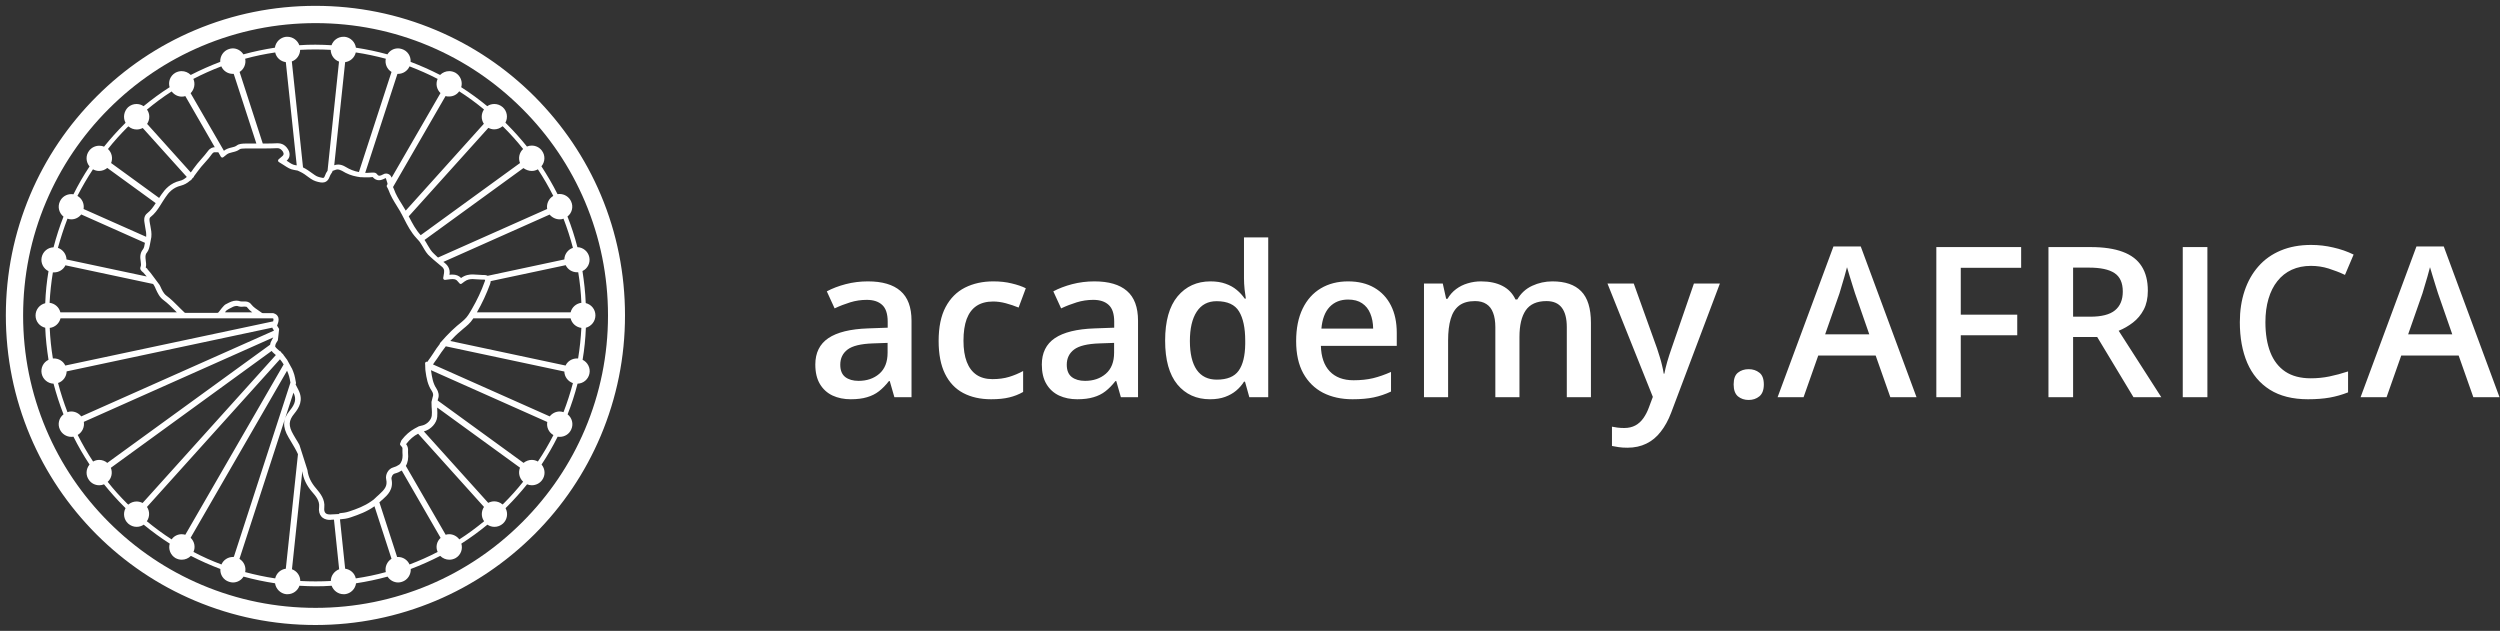 <svg width="214" height="54" viewBox="0 0 214 54" fill="none" xmlns="http://www.w3.org/2000/svg">
<rect x="0" y="0" width="214" height="54" fill="#333333" stroke="none"/>
<path d="M50.968 26.994C50.968 26.481 50.618 26.06 50.139 25.944C50.105 25.022 49.999 24.111 49.859 23.201C50.303 22.991 50.548 22.5 50.443 22.01C50.338 21.52 49.906 21.17 49.427 21.158C49.194 20.259 48.914 19.384 48.575 18.532C48.96 18.24 49.1 17.703 48.89 17.248C48.715 16.851 48.318 16.606 47.91 16.606C47.851 16.606 47.781 16.606 47.723 16.617C47.314 15.8 46.847 15.007 46.345 14.236C46.66 13.863 46.695 13.314 46.392 12.906C46.182 12.614 45.855 12.462 45.516 12.462C45.376 12.462 45.236 12.486 45.108 12.544C44.571 11.879 43.998 11.237 43.38 10.618C43.345 10.583 43.298 10.536 43.263 10.501C43.496 10.069 43.415 9.521 43.041 9.182C42.831 8.996 42.574 8.902 42.317 8.902C42.107 8.902 41.885 8.96 41.71 9.089C40.998 8.505 40.251 7.957 39.48 7.466C39.62 7 39.422 6.486 38.99 6.229C38.815 6.136 38.64 6.089 38.453 6.089C38.161 6.089 37.881 6.206 37.671 6.416C36.853 5.996 36.013 5.622 35.149 5.295C35.184 4.817 34.892 4.35 34.402 4.198C34.285 4.163 34.18 4.14 34.075 4.14C33.701 4.14 33.363 4.327 33.164 4.653C32.277 4.408 31.378 4.222 30.467 4.081C30.397 3.603 30.012 3.206 29.51 3.148C29.475 3.148 29.428 3.148 29.393 3.148C28.938 3.148 28.529 3.44 28.378 3.871C27.922 3.848 27.467 3.825 27 3.825C26.533 3.825 26.078 3.836 25.622 3.871C25.471 3.451 25.062 3.148 24.607 3.148C24.572 3.148 24.525 3.148 24.49 3.148C23.988 3.206 23.602 3.591 23.532 4.081C22.622 4.222 21.723 4.408 20.835 4.653C20.637 4.338 20.287 4.14 19.925 4.14C19.82 4.14 19.703 4.163 19.598 4.198C19.119 4.35 18.827 4.817 18.851 5.295C17.987 5.622 17.146 5.996 16.329 6.416C16.119 6.206 15.839 6.089 15.547 6.089C15.36 6.089 15.185 6.136 15.01 6.229C14.566 6.486 14.379 7 14.519 7.466C13.749 7.957 13.002 8.505 12.29 9.089C12.103 8.96 11.893 8.902 11.682 8.902C11.425 8.902 11.169 8.996 10.959 9.182C10.597 9.544 10.515 10.081 10.748 10.513C10.713 10.548 10.667 10.583 10.632 10.63C10.013 11.248 9.441 11.89 8.904 12.556C8.775 12.497 8.635 12.474 8.495 12.474C8.168 12.474 7.83 12.626 7.62 12.917C7.316 13.326 7.351 13.874 7.666 14.248C7.153 15.018 6.697 15.812 6.289 16.629C6.23 16.617 6.16 16.617 6.102 16.617C5.693 16.617 5.296 16.851 5.121 17.259C4.911 17.715 5.063 18.252 5.436 18.543C5.098 19.395 4.818 20.271 4.584 21.17C4.094 21.181 3.673 21.532 3.568 22.022C3.463 22.512 3.72 23.002 4.152 23.212C4 24.111 3.907 25.022 3.872 25.955C3.393 26.072 3.043 26.492 3.043 27.006C3.043 27.519 3.393 27.94 3.872 28.056C3.907 28.979 4.012 29.889 4.152 30.799C3.708 31.009 3.463 31.5 3.568 31.99C3.673 32.48 4.105 32.83 4.584 32.842C4.818 33.729 5.098 34.605 5.436 35.468C5.051 35.76 4.911 36.297 5.121 36.752C5.296 37.149 5.693 37.394 6.102 37.394C6.16 37.394 6.23 37.394 6.289 37.383C6.697 38.2 7.164 39.005 7.666 39.764C7.351 40.137 7.316 40.686 7.62 41.094C7.83 41.386 8.157 41.538 8.495 41.538C8.635 41.538 8.775 41.514 8.904 41.456C9.441 42.121 10.013 42.763 10.632 43.382C10.667 43.417 10.713 43.464 10.748 43.499C10.515 43.931 10.597 44.479 10.97 44.818C11.18 45.005 11.437 45.098 11.694 45.098C11.904 45.098 12.126 45.039 12.301 44.911C13.013 45.495 13.761 46.043 14.531 46.534C14.391 47.001 14.589 47.514 15.021 47.771C15.197 47.864 15.372 47.911 15.559 47.911C15.85 47.911 16.131 47.794 16.341 47.584C17.158 48.004 17.998 48.378 18.863 48.705C18.827 49.183 19.119 49.65 19.61 49.802C19.726 49.837 19.831 49.86 19.937 49.86C20.31 49.86 20.649 49.673 20.847 49.358C21.735 49.603 22.634 49.79 23.544 49.93C23.614 50.409 23.999 50.806 24.501 50.864C24.537 50.864 24.583 50.864 24.618 50.864C25.073 50.864 25.482 50.572 25.634 50.14C26.089 50.164 26.544 50.187 27.012 50.187C27.479 50.187 27.934 50.175 28.389 50.14C28.541 50.56 28.95 50.864 29.405 50.864C29.44 50.864 29.487 50.864 29.522 50.864C30.024 50.806 30.409 50.42 30.479 49.93C31.39 49.79 32.289 49.603 33.176 49.358C33.374 49.673 33.725 49.86 34.087 49.86C34.192 49.86 34.308 49.837 34.413 49.802C34.892 49.65 35.184 49.183 35.161 48.705C36.025 48.378 36.865 48.004 37.682 47.584C37.893 47.794 38.173 47.911 38.465 47.911C38.651 47.911 38.827 47.864 39.002 47.771C39.445 47.514 39.632 47.001 39.492 46.534C40.263 46.043 41.01 45.495 41.722 44.911C41.909 45.039 42.119 45.098 42.329 45.098C42.586 45.098 42.843 45.005 43.053 44.818C43.426 44.479 43.508 43.931 43.275 43.499C43.31 43.464 43.356 43.417 43.391 43.382C44.01 42.763 44.582 42.121 45.119 41.456C45.248 41.514 45.388 41.538 45.528 41.538C45.855 41.538 46.193 41.386 46.404 41.094C46.707 40.686 46.672 40.137 46.357 39.764C46.87 38.993 47.326 38.2 47.734 37.383C47.793 37.394 47.863 37.394 47.921 37.394C48.33 37.394 48.727 37.161 48.902 36.752C49.112 36.285 48.96 35.76 48.587 35.468C48.925 34.616 49.206 33.741 49.439 32.842C49.929 32.83 50.35 32.48 50.455 31.99C50.56 31.5 50.303 31.009 49.871 30.799C50.023 29.901 50.116 28.99 50.151 28.056C50.618 27.928 50.968 27.508 50.968 26.994ZM47.91 18.777C48.015 18.777 48.131 18.765 48.236 18.718C48.552 19.536 48.82 20.364 49.042 21.216C48.61 21.357 48.318 21.765 48.307 22.209L41.745 23.609C41.663 23.562 41.57 23.539 41.43 23.539H41.383C41.36 23.539 41.337 23.539 41.302 23.539C41.173 23.539 41.045 23.527 40.905 23.516C40.765 23.504 40.613 23.492 40.461 23.492C40.204 23.492 39.831 23.527 39.469 23.796C39.282 23.598 39.037 23.504 38.733 23.504C38.651 23.504 38.57 23.504 38.476 23.527C38.57 22.967 38.278 22.652 37.951 22.419L47.046 18.368C47.267 18.625 47.583 18.777 47.91 18.777ZM45.516 14.633C45.703 14.633 45.878 14.586 46.042 14.493C46.532 15.229 46.964 15.987 47.361 16.769C46.964 17.003 46.766 17.446 46.836 17.89L37.496 22.045C37.472 22.022 37.449 21.998 37.426 21.987C37.332 21.893 37.239 21.812 37.145 21.718C36.923 21.52 36.772 21.263 36.608 20.983C36.527 20.831 36.433 20.68 36.34 20.539L44.804 14.388C45.014 14.54 45.271 14.633 45.516 14.633ZM41.804 10.945C41.967 11.027 42.13 11.073 42.306 11.073C42.562 11.073 42.808 10.98 43.018 10.805C43.041 10.828 43.076 10.863 43.111 10.886C43.707 11.482 44.267 12.1 44.781 12.754C44.442 13.057 44.349 13.548 44.512 13.956L36.013 20.131C35.593 19.676 35.312 19.139 35.02 18.578C35.009 18.555 34.997 18.532 34.986 18.52L41.804 10.945ZM38.441 8.26C38.78 8.26 39.107 8.108 39.305 7.817C40.041 8.284 40.753 8.809 41.43 9.369C41.173 9.743 41.173 10.233 41.418 10.595L34.729 18.03C34.729 18.018 34.717 18.006 34.717 18.006C34.612 17.82 34.495 17.633 34.378 17.446C34.122 17.038 33.876 16.641 33.725 16.197C33.701 16.127 33.666 16.069 33.643 16.011L38.138 8.225C38.243 8.248 38.348 8.272 38.441 8.26ZM34.075 6.323C34.495 6.323 34.88 6.077 35.056 5.681C35.873 5.996 36.678 6.346 37.461 6.754C37.274 7.175 37.379 7.653 37.706 7.968L33.526 15.205C33.503 15.147 33.479 15.1 33.444 15.053C33.351 14.925 33.199 14.855 33.047 14.855C32.966 14.855 32.872 14.878 32.802 14.925C32.662 15.007 32.545 15.042 32.475 15.042C32.44 15.042 32.37 15.042 32.265 14.902C32.195 14.808 32.09 14.773 31.962 14.773C31.927 14.773 31.892 14.773 31.868 14.773H31.857C31.705 14.785 31.565 14.797 31.436 14.797C31.378 14.797 31.32 14.797 31.261 14.797L34.017 6.334C34.017 6.323 34.051 6.323 34.075 6.323ZM29.545 5.319C29.989 5.26 30.351 4.934 30.456 4.49C31.331 4.618 32.184 4.805 33.024 5.027C32.931 5.47 33.129 5.926 33.514 6.159L30.724 14.727C30.316 14.657 29.942 14.505 29.58 14.283C29.37 14.155 29.16 14.085 28.95 14.085C28.833 14.085 28.716 14.108 28.611 14.143L29.545 5.319ZM25.692 4.268C26.124 4.245 26.568 4.233 27 4.233C27.444 4.233 27.875 4.245 28.308 4.268C28.319 4.723 28.599 5.12 29.02 5.272L28.039 14.61C27.945 14.738 27.864 14.89 27.805 15.065C27.747 15.229 27.689 15.229 27.642 15.229C27.619 15.229 27.595 15.229 27.572 15.217C27.315 15.17 27.117 15.112 26.942 14.983C26.871 14.937 26.813 14.89 26.743 14.843C26.486 14.657 26.229 14.47 25.938 14.33L24.98 5.26C25.4 5.109 25.681 4.712 25.692 4.268ZM20.987 5.027C21.828 4.793 22.692 4.618 23.556 4.49C23.649 4.934 24.023 5.26 24.466 5.319L25.4 14.155C25.354 14.143 25.295 14.131 25.249 14.131C25.073 14.108 24.863 13.98 24.665 13.839C24.618 13.816 24.572 13.781 24.537 13.758C24.677 13.629 24.747 13.501 24.77 13.396C24.817 13.209 24.782 12.987 24.665 12.801C24.583 12.672 24.338 12.264 23.789 12.264C23.766 12.264 23.743 12.264 23.719 12.264C23.451 12.275 23.147 12.287 22.785 12.287C22.692 12.287 22.587 12.287 22.493 12.287L20.509 6.159C20.882 5.926 21.081 5.47 20.987 5.027ZM16.551 6.754C17.333 6.346 18.127 5.996 18.944 5.681C19.119 6.077 19.505 6.323 19.925 6.323C19.948 6.323 19.983 6.323 20.007 6.323L21.945 12.287C21.793 12.287 21.629 12.287 21.478 12.287C21.419 12.287 21.361 12.287 21.302 12.287C21.233 12.287 21.162 12.287 21.092 12.287C20.73 12.287 20.45 12.31 20.275 12.45C20.147 12.544 19.995 12.591 19.82 12.626C19.61 12.672 19.376 12.742 19.166 12.906L16.317 7.98C16.633 7.653 16.738 7.175 16.551 6.754ZM14.694 7.828C14.905 8.108 15.232 8.272 15.559 8.272C15.664 8.272 15.757 8.26 15.862 8.225L18.384 12.602C18.22 12.602 17.998 12.661 17.8 12.929C17.625 13.162 17.438 13.384 17.24 13.606C17.006 13.874 16.761 14.155 16.551 14.458C16.481 14.563 16.411 14.668 16.329 14.762L12.593 10.606C12.838 10.233 12.85 9.743 12.581 9.381C13.258 8.82 13.959 8.295 14.694 7.828ZM10.9 10.898C10.924 10.875 10.959 10.84 10.994 10.816C11.192 10.992 11.449 11.085 11.706 11.085C11.881 11.085 12.056 11.038 12.219 10.957L15.99 15.147C15.815 15.299 15.629 15.427 15.407 15.474C14.566 15.672 14.111 16.221 13.807 16.664C13.749 16.758 13.679 16.851 13.62 16.944L9.511 13.956C9.674 13.548 9.581 13.069 9.242 12.754C9.744 12.112 10.305 11.493 10.9 10.898ZM7.958 14.493C8.122 14.586 8.308 14.633 8.483 14.633C8.74 14.633 8.985 14.54 9.184 14.376L13.329 17.388C13.118 17.715 12.908 18.018 12.605 18.252C12.29 18.497 12.336 18.87 12.36 19.01C12.383 19.162 12.406 19.314 12.43 19.454C12.488 19.746 12.535 20.003 12.511 20.271L7.153 17.89C7.234 17.446 7.024 16.991 6.627 16.769C7.036 15.976 7.479 15.217 7.958 14.493ZM5.775 18.718C5.88 18.753 5.997 18.777 6.102 18.777C6.429 18.777 6.744 18.625 6.954 18.357L12.406 20.785C12.406 20.808 12.395 20.831 12.395 20.843C12.36 21.041 12.336 21.216 12.243 21.333C11.951 21.695 11.998 22.069 12.044 22.372C12.068 22.559 12.091 22.71 12.033 22.839C11.939 23.061 12.126 23.212 12.208 23.282C12.231 23.306 12.266 23.329 12.278 23.341C12.371 23.446 12.465 23.562 12.558 23.668L5.693 22.209C5.681 21.765 5.39 21.368 4.958 21.216C5.191 20.376 5.46 19.536 5.775 18.718ZM4.526 23.317C4.561 23.317 4.596 23.317 4.631 23.317C5.039 23.317 5.425 23.084 5.6 22.71L13.107 24.309C13.177 24.403 13.235 24.508 13.282 24.613C13.293 24.648 13.317 24.683 13.329 24.73C13.492 25.08 13.655 25.442 13.994 25.687C14.356 25.955 14.671 26.27 15.01 26.609C15.045 26.656 15.091 26.691 15.127 26.726L15.138 26.737H5.168C5.063 26.305 4.701 25.979 4.245 25.92C4.292 25.045 4.386 24.169 4.526 23.317ZM4.526 30.683C4.386 29.819 4.292 28.955 4.257 28.068C4.701 28.021 5.074 27.683 5.179 27.251H23.346C23.392 27.263 23.404 27.286 23.404 27.286C23.404 27.286 23.427 27.333 23.392 27.473C23.392 27.484 23.381 27.496 23.381 27.508L5.588 31.29C5.413 30.916 5.028 30.683 4.619 30.683C4.596 30.683 4.561 30.683 4.526 30.683ZM19.271 26.737C19.271 26.737 19.294 26.597 19.551 26.469C19.598 26.446 19.633 26.422 19.68 26.399C19.866 26.294 20.065 26.189 20.252 26.189C20.31 26.189 20.369 26.201 20.427 26.224L20.45 26.235H20.474C20.532 26.247 20.602 26.259 20.684 26.259C20.742 26.259 20.789 26.259 20.847 26.247C20.894 26.247 20.941 26.247 20.976 26.247C21.104 26.247 21.127 26.27 21.151 26.305C21.291 26.481 21.431 26.621 21.594 26.737H19.271ZM6.102 35.223C5.997 35.223 5.88 35.235 5.775 35.282C5.46 34.464 5.191 33.636 4.969 32.784C5.401 32.644 5.693 32.235 5.705 31.791L23.311 28.045C23.322 28.091 23.346 28.138 23.381 28.185C23.404 28.22 23.439 28.255 23.451 28.302L6.954 35.643C6.744 35.375 6.429 35.223 6.102 35.223ZM8.495 39.367C8.32 39.367 8.133 39.413 7.97 39.507C7.479 38.772 7.047 38.013 6.651 37.231C7.047 36.997 7.246 36.554 7.176 36.11L23.392 28.885C23.357 28.943 23.322 29.002 23.287 29.072C23.194 29.224 23.136 29.375 23.124 29.504L9.184 39.624C8.997 39.46 8.74 39.367 8.495 39.367ZM12.208 43.055C12.044 42.974 11.869 42.927 11.694 42.927C11.437 42.927 11.18 43.02 10.982 43.195C10.959 43.172 10.924 43.137 10.889 43.114C10.293 42.518 9.733 41.9 9.219 41.246C9.558 40.943 9.651 40.452 9.488 40.044L23.252 30.041C23.311 30.122 23.381 30.192 23.451 30.251C23.509 30.297 23.556 30.344 23.614 30.391L12.208 43.055ZM15.559 45.728C15.22 45.728 14.893 45.88 14.694 46.172C13.959 45.705 13.258 45.18 12.57 44.619C12.826 44.246 12.826 43.756 12.581 43.394L23.964 30.753C24.081 30.893 24.186 31.033 24.28 31.196L15.862 45.775C15.769 45.752 15.664 45.728 15.559 45.728ZM19.937 47.677C19.516 47.677 19.131 47.923 18.956 48.319C18.139 48.016 17.333 47.654 16.562 47.246C16.749 46.825 16.644 46.347 16.317 46.032L24.572 31.733C24.642 31.885 24.7 32.048 24.747 32.212C24.793 32.363 24.817 32.527 24.852 32.69C24.852 32.714 24.863 32.725 24.863 32.749L20.018 47.666C19.983 47.677 19.96 47.677 19.937 47.677ZM24.466 48.681C24.023 48.74 23.661 49.066 23.556 49.51C22.68 49.382 21.828 49.195 20.987 48.973C21.081 48.529 20.882 48.074 20.497 47.841L25.12 33.612C25.377 34.126 25.295 34.546 24.817 35.13C24.198 35.877 24.163 36.53 24.7 37.441C24.77 37.569 24.84 37.686 24.922 37.814C25.132 38.164 25.342 38.515 25.506 38.877L24.466 48.681ZM28.319 49.732C27.887 49.755 27.444 49.767 27.012 49.767C26.568 49.767 26.136 49.755 25.704 49.732C25.704 49.277 25.412 48.88 24.992 48.728L25.879 40.336C25.961 40.966 26.229 41.538 26.708 42.098L26.72 42.11C27.047 42.483 27.373 42.88 27.315 43.394C27.268 43.744 27.338 44.024 27.514 44.222C27.63 44.351 27.852 44.503 28.237 44.503C28.284 44.503 28.331 44.503 28.366 44.491C28.436 44.491 28.518 44.479 28.588 44.479L29.031 48.728C28.611 48.891 28.319 49.288 28.319 49.732ZM28.996 44.001L28.553 44.024C28.471 44.024 28.401 44.036 28.319 44.036C28.284 44.036 28.249 44.036 28.226 44.036C28.051 44.036 27.922 43.989 27.852 43.907C27.77 43.814 27.735 43.662 27.759 43.452C27.84 42.74 27.409 42.227 27.058 41.806L27.047 41.795C26.626 41.304 26.393 40.814 26.323 40.277C26.323 40.266 26.323 40.266 26.323 40.254L25.634 38.094C25.634 38.083 25.622 38.071 25.622 38.071C25.529 37.896 25.424 37.721 25.319 37.558C25.249 37.441 25.179 37.312 25.108 37.196C24.677 36.449 24.7 36.005 25.19 35.41C25.611 34.896 25.984 34.254 25.552 33.391L25.307 32.912V32.9L25.342 32.795L25.319 32.679V32.655L25.307 32.62C25.272 32.445 25.249 32.258 25.19 32.072C25.132 31.896 25.073 31.721 24.992 31.546C24.992 31.546 24.992 31.535 24.98 31.535L24.572 30.788C24.572 30.788 24.572 30.776 24.56 30.776C24.478 30.659 24.396 30.554 24.315 30.449L24.245 30.356L24.256 30.344L24.14 30.239L24.128 30.227L23.976 30.041L23.953 30.064L23.918 30.029C23.859 29.971 23.801 29.924 23.743 29.877C23.696 29.842 23.661 29.796 23.626 29.761L23.556 29.667L23.567 29.562C23.579 29.492 23.602 29.41 23.661 29.329C23.707 29.259 23.743 29.2 23.778 29.142C23.789 29.13 23.789 29.107 23.789 29.095L23.894 28.161L23.859 28.103C23.824 28.033 23.789 27.975 23.743 27.916L23.731 27.905L23.719 27.881L23.789 27.671C23.801 27.648 23.801 27.625 23.813 27.601C23.836 27.508 23.906 27.251 23.754 27.041C23.696 26.948 23.591 26.877 23.462 26.831L23.392 26.807H22.505C22.482 26.807 22.447 26.796 22.423 26.784L21.84 26.375C21.711 26.282 21.606 26.177 21.501 26.049C21.337 25.827 21.104 25.804 20.952 25.804C20.906 25.804 20.847 25.804 20.8 25.804C20.754 25.804 20.707 25.804 20.672 25.804C20.637 25.804 20.602 25.804 20.567 25.792C20.462 25.757 20.345 25.734 20.228 25.734C19.925 25.734 19.656 25.874 19.434 25.99C19.399 26.014 19.353 26.037 19.318 26.049C19.143 26.142 18.827 26.574 18.711 26.726C18.687 26.761 18.641 26.784 18.594 26.784H15.885C15.85 26.784 15.815 26.772 15.792 26.749L15.43 26.399L15.418 26.387L15.302 26.27C14.951 25.92 14.636 25.593 14.239 25.302C14.006 25.127 13.866 24.835 13.726 24.52C13.702 24.485 13.691 24.438 13.667 24.403C13.655 24.391 13.655 24.38 13.644 24.368L12.885 23.352C12.885 23.352 12.885 23.352 12.873 23.341C12.791 23.247 12.698 23.142 12.616 23.037V23.026V23.014C12.581 22.979 12.535 22.944 12.476 22.897C12.535 22.687 12.5 22.477 12.476 22.29C12.441 21.998 12.418 21.8 12.581 21.613C12.745 21.403 12.791 21.146 12.838 20.913L12.955 20.294C12.99 19.956 12.932 19.641 12.873 19.337C12.85 19.197 12.815 19.069 12.803 18.929C12.78 18.742 12.803 18.648 12.873 18.59C13.235 18.31 13.492 17.948 13.702 17.61L13.936 17.236L13.982 17.166C14.029 17.084 14.099 16.991 14.158 16.898C14.426 16.489 14.8 16.057 15.477 15.894C15.757 15.824 16.026 15.684 16.271 15.462L16.306 15.427L16.329 15.45L16.457 15.287C16.457 15.275 16.469 15.275 16.469 15.264L16.609 15.135L16.586 15.112L16.668 15.007C16.738 14.913 16.808 14.808 16.901 14.692C17.099 14.412 17.333 14.143 17.567 13.886C17.777 13.653 17.975 13.431 18.15 13.174C18.255 13.034 18.337 13.034 18.36 13.034H18.687L18.722 13.092L18.909 13.419C18.956 13.489 19.049 13.513 19.119 13.454L19.411 13.221C19.54 13.116 19.715 13.081 19.89 13.034C20.1 12.987 20.322 12.929 20.52 12.777C20.579 12.731 20.765 12.707 21.057 12.707C21.127 12.707 21.197 12.707 21.267 12.707C21.326 12.707 21.384 12.707 21.443 12.707C21.594 12.707 21.758 12.707 21.91 12.707H22.12H22.33H22.563H22.75C23.124 12.707 23.427 12.696 23.707 12.684H23.743C23.988 12.684 24.116 12.836 24.221 12.987C24.268 13.069 24.291 13.162 24.268 13.221C24.256 13.268 24.233 13.303 24.186 13.349L23.848 13.641C23.778 13.699 23.789 13.816 23.859 13.863L24.233 14.096C24.28 14.12 24.315 14.155 24.361 14.178C24.595 14.33 24.863 14.505 25.144 14.54C25.179 14.54 25.214 14.552 25.26 14.563L25.459 14.598C25.471 14.598 25.482 14.598 25.494 14.61L25.692 14.703C25.949 14.82 26.183 14.995 26.416 15.17C26.486 15.217 26.544 15.264 26.615 15.31C26.871 15.485 27.152 15.567 27.432 15.614C27.49 15.625 27.549 15.625 27.595 15.625C27.794 15.625 28.062 15.544 28.202 15.159C28.249 15.03 28.308 14.913 28.378 14.82L28.448 14.715L28.459 14.633L28.716 14.54C28.774 14.517 28.833 14.505 28.891 14.505C29.008 14.505 29.136 14.552 29.276 14.622C29.685 14.878 30.105 15.042 30.572 15.123L30.864 15.17C30.864 15.17 30.876 15.17 30.888 15.17H31.004L31.191 15.182C31.25 15.182 31.32 15.182 31.39 15.182C31.541 15.182 31.693 15.182 31.857 15.159H31.868C31.88 15.159 31.892 15.159 31.903 15.159C32.067 15.345 32.242 15.427 32.44 15.427C32.604 15.427 32.767 15.369 32.989 15.252C33.001 15.252 33.001 15.252 33.012 15.252C33.024 15.252 33.036 15.252 33.036 15.264C33.036 15.264 33.036 15.264 33.036 15.275L33.164 15.684C33.176 15.719 33.176 15.765 33.153 15.8L33.117 15.859C33.094 15.894 33.094 15.952 33.117 15.987L33.199 16.139C33.223 16.174 33.234 16.221 33.258 16.267C33.433 16.758 33.69 17.178 33.958 17.61C34.063 17.785 34.18 17.971 34.285 18.147V18.158L34.297 18.182L34.402 18.368L34.553 18.66L34.577 18.695L34.589 18.73C34.892 19.326 35.184 19.886 35.651 20.388L35.861 20.621L35.873 20.633L35.943 20.726C36.036 20.855 36.118 21.006 36.2 21.135C36.375 21.438 36.55 21.753 36.842 21.987C36.923 22.057 36.994 22.127 37.075 22.197L37.087 22.209L37.682 22.71C37.974 22.921 38.056 23.084 38.009 23.364L37.939 23.796C37.928 23.889 38.009 23.971 38.103 23.959L38.546 23.901C38.616 23.889 38.686 23.889 38.745 23.889C38.978 23.889 39.083 23.971 39.142 24.041L39.34 24.263C39.387 24.321 39.469 24.321 39.527 24.274L39.761 24.099C40.006 23.913 40.263 23.889 40.461 23.889C40.59 23.889 40.73 23.901 40.87 23.913C41.01 23.924 41.161 23.936 41.302 23.936C41.337 23.936 41.372 23.936 41.395 23.936H41.418C41.477 23.936 41.512 23.948 41.512 23.948H41.523V23.983C41.523 24.018 41.512 24.064 41.488 24.111C41.208 24.905 40.835 25.687 40.403 26.434L40.239 26.714L40.099 26.936L40.087 26.959L40.076 26.971C39.901 27.251 39.62 27.484 39.317 27.73C39.247 27.788 39.188 27.835 39.118 27.893C38.791 28.173 38.476 28.477 38.184 28.792L37.636 29.399L37.671 29.41C37.449 29.691 37.239 29.994 37.052 30.297C36.994 30.391 36.923 30.496 36.853 30.589C36.772 30.694 36.713 30.788 36.655 30.869L36.585 30.974C36.562 30.963 36.55 30.963 36.527 30.963C36.445 30.963 36.386 31.033 36.386 31.114L36.398 31.278V31.36L36.41 31.651C36.41 31.686 36.41 31.721 36.422 31.756C36.503 32.363 36.608 32.947 36.959 33.461C37.064 33.612 37.099 33.787 37.064 33.904C37.052 33.928 37.052 33.951 37.04 33.974L36.935 34.406V34.418L36.947 34.85C36.947 34.896 36.947 34.955 36.959 35.001C36.97 35.2 36.982 35.386 36.959 35.573C36.923 35.935 36.573 36.309 36.176 36.414H36.165L35.885 36.484L35.849 36.495L35.499 36.682C35.091 36.904 34.717 37.231 34.402 37.639C34.367 37.686 34.332 37.733 34.32 37.791L34.25 37.966C34.238 38.013 34.238 38.071 34.273 38.106L34.402 38.258C34.46 38.328 34.46 38.386 34.449 38.526C34.449 38.585 34.449 38.655 34.449 38.725C34.483 39.087 34.449 39.367 34.332 39.565L34.262 39.682C34.25 39.694 34.238 39.717 34.227 39.729L34.11 39.81C33.993 39.892 33.841 39.962 33.666 40.009C33.223 40.126 32.966 40.651 33.059 41.036C33.188 41.62 32.907 41.911 32.44 42.343C32.359 42.413 32.289 42.472 32.218 42.542C32.207 42.553 32.207 42.553 32.195 42.565L32.172 42.588L31.997 42.752L31.985 42.763L31.787 42.904C31.203 43.324 30.526 43.569 29.895 43.779C29.592 43.884 29.311 43.907 29.078 43.931L28.996 44.001ZM33.024 48.973C32.184 49.206 31.32 49.382 30.456 49.51C30.362 49.066 29.989 48.74 29.545 48.681L29.101 44.456C29.393 44.433 29.708 44.398 30.035 44.281C30.724 44.047 31.425 43.791 32.055 43.335L33.514 47.829C33.129 48.074 32.931 48.529 33.024 48.973ZM37.461 47.246C36.678 47.654 35.885 48.004 35.056 48.319C34.88 47.923 34.495 47.677 34.075 47.677C34.051 47.677 34.017 47.677 33.993 47.677L32.475 42.997C32.499 42.974 32.51 42.962 32.534 42.95C32.592 42.892 32.662 42.822 32.744 42.763C33.176 42.378 33.701 41.9 33.514 41.013C33.479 40.849 33.608 40.581 33.795 40.534C34.028 40.476 34.227 40.382 34.39 40.277L37.717 46.043C37.379 46.347 37.274 46.825 37.461 47.246ZM39.317 46.172C39.107 45.892 38.78 45.728 38.453 45.728C38.348 45.728 38.255 45.74 38.149 45.775L34.74 39.88C34.915 39.589 34.974 39.215 34.927 38.748C34.927 38.713 34.927 38.666 34.927 38.62C34.939 38.468 34.939 38.235 34.764 38.025C34.764 38.013 34.775 38.001 34.787 37.989C35.079 37.604 35.417 37.312 35.791 37.126L41.43 43.394C41.185 43.756 41.173 44.258 41.442 44.619C40.753 45.18 40.052 45.705 39.317 46.172ZM43.111 43.102C43.088 43.125 43.053 43.16 43.018 43.184C42.819 43.008 42.562 42.915 42.306 42.915C42.13 42.915 41.955 42.962 41.792 43.044L36.281 36.927C36.281 36.927 36.281 36.927 36.293 36.927C36.889 36.764 37.379 36.227 37.426 35.678C37.449 35.457 37.437 35.246 37.426 35.036C37.426 34.99 37.426 34.931 37.426 34.885L44.512 40.032C44.349 40.441 44.442 40.919 44.781 41.234C44.267 41.888 43.707 42.507 43.111 43.102ZM46.042 39.507C45.878 39.413 45.691 39.367 45.516 39.367C45.271 39.367 45.014 39.46 44.816 39.624L37.461 34.278C37.472 34.219 37.484 34.173 37.507 34.114C37.601 33.858 37.542 33.531 37.355 33.251C37.064 32.819 36.982 32.317 36.9 31.745C36.9 31.721 36.9 31.698 36.889 31.686L46.847 36.122C46.766 36.565 46.976 37.021 47.373 37.242C46.976 38.025 46.532 38.783 46.042 39.507ZM48.236 35.282C48.131 35.246 48.015 35.223 47.91 35.223C47.583 35.223 47.267 35.375 47.057 35.643L37.064 31.196C37.11 31.126 37.157 31.056 37.215 30.974C37.285 30.881 37.355 30.788 37.426 30.683C37.659 30.321 37.904 29.971 38.161 29.644L48.307 31.803C48.318 32.247 48.61 32.644 49.042 32.795C48.82 33.624 48.552 34.464 48.236 35.282ZM49.486 30.683C49.451 30.683 49.416 30.683 49.381 30.683C48.972 30.683 48.587 30.916 48.412 31.29L38.546 29.189C38.827 28.885 39.118 28.593 39.445 28.325C39.504 28.266 39.574 28.22 39.632 28.161C39.947 27.905 40.263 27.648 40.484 27.298C40.496 27.286 40.508 27.274 40.508 27.251H48.844C48.949 27.683 49.311 28.01 49.766 28.068C49.719 28.955 49.626 29.819 49.486 30.683ZM48.844 26.737H40.823C41.267 25.967 41.64 25.162 41.944 24.333C41.979 24.239 42.002 24.146 42.002 24.064L48.423 22.699C48.598 23.072 48.984 23.306 49.392 23.306C49.427 23.306 49.462 23.306 49.497 23.306C49.638 24.169 49.731 25.033 49.766 25.92C49.311 25.979 48.949 26.305 48.844 26.737Z" fill="white"/>
<path d="M50.969 16.874C49.661 13.781 47.781 11.003 45.4 8.61C43.006 6.218 40.228 4.35 37.134 3.043C33.923 1.689 30.514 1 27 1C23.486 1 20.088 1.689 16.878 3.043C13.784 4.35 11.005 6.229 8.624 8.61C6.23 11.003 4.351 13.781 3.043 16.874C1.689 20.084 1 23.492 1 26.994C1 30.496 1.689 33.916 3.043 37.126C4.351 40.219 6.23 42.997 8.612 45.39C11.005 47.782 13.784 49.65 16.878 50.957C20.088 52.311 23.486 53 27 53C30.514 53 33.911 52.311 37.122 50.957C40.216 49.65 42.995 47.771 45.388 45.39C47.781 42.997 49.649 40.219 50.957 37.126C52.311 33.916 53 30.519 53 27.006C53 23.492 52.323 20.084 50.969 16.874ZM50.537 36.939C49.252 39.974 47.408 42.705 45.061 45.051C42.714 47.397 39.983 49.242 36.947 50.526C33.795 51.856 30.456 52.533 27.012 52.533C23.568 52.533 20.217 51.856 17.076 50.526C14.041 49.242 11.309 47.397 8.962 45.051C6.616 42.705 4.771 39.974 3.487 36.939C2.156 33.787 1.479 30.449 1.479 27.006C1.479 23.562 2.156 20.213 3.487 17.073C4.771 14.038 6.616 11.307 8.962 8.96C11.309 6.614 14.041 4.77 17.076 3.486C20.229 2.156 23.568 1.479 27.012 1.479C30.456 1.479 33.806 2.156 36.947 3.486C39.983 4.77 42.714 6.614 45.061 8.96C47.408 11.307 49.252 14.038 50.537 17.073C51.867 20.224 52.545 23.562 52.545 27.006C52.545 30.449 51.867 33.787 50.537 36.939Z" fill="white" stroke="white" stroke-miterlimit="10"/>
<path d="M74.291 24.086C75.522 24.086 76.45 24.358 77.077 24.903C77.71 25.448 78.026 26.298 78.026 27.452V34H76.559L76.163 32.62H76.093C75.817 32.972 75.533 33.262 75.24 33.49C74.947 33.719 74.607 33.889 74.221 34C73.84 34.117 73.374 34.176 72.823 34.176C72.243 34.176 71.725 34.07 71.268 33.859C70.811 33.643 70.45 33.315 70.186 32.875C69.923 32.435 69.791 31.879 69.791 31.205C69.791 30.203 70.163 29.45 70.907 28.946C71.657 28.442 72.788 28.164 74.3 28.111L75.987 28.05V27.54C75.987 26.866 75.829 26.386 75.513 26.099C75.202 25.811 74.763 25.668 74.194 25.668C73.708 25.668 73.236 25.738 72.779 25.879C72.322 26.02 71.877 26.192 71.443 26.398L70.775 24.939C71.25 24.686 71.789 24.481 72.393 24.323C73.002 24.165 73.635 24.086 74.291 24.086ZM75.978 29.351L74.722 29.395C73.69 29.43 72.967 29.605 72.551 29.922C72.135 30.238 71.927 30.672 71.927 31.223C71.927 31.703 72.07 32.055 72.357 32.277C72.644 32.494 73.022 32.602 73.491 32.602C74.206 32.602 74.798 32.4 75.267 31.996C75.741 31.586 75.978 30.985 75.978 30.194V29.351ZM84.838 34.176C83.918 34.176 83.121 33.997 82.447 33.64C81.773 33.282 81.255 32.734 80.892 31.996C80.528 31.258 80.347 30.32 80.347 29.184C80.347 28 80.546 27.033 80.944 26.283C81.343 25.533 81.894 24.98 82.597 24.622C83.306 24.265 84.117 24.086 85.031 24.086C85.611 24.086 86.136 24.145 86.605 24.262C87.079 24.373 87.481 24.511 87.809 24.675L87.193 26.327C86.836 26.181 86.47 26.058 86.095 25.958C85.72 25.858 85.359 25.809 85.014 25.809C84.445 25.809 83.971 25.935 83.59 26.186C83.215 26.439 82.934 26.814 82.746 27.311C82.564 27.81 82.474 28.428 82.474 29.166C82.474 29.881 82.567 30.484 82.755 30.977C82.942 31.463 83.221 31.832 83.59 32.084C83.959 32.33 84.413 32.453 84.952 32.453C85.485 32.453 85.963 32.389 86.385 32.26C86.807 32.131 87.205 31.964 87.58 31.759V33.552C87.211 33.763 86.815 33.918 86.394 34.018C85.972 34.123 85.453 34.176 84.838 34.176ZM93.68 24.086C94.91 24.086 95.839 24.358 96.466 24.903C97.099 25.448 97.415 26.298 97.415 27.452V34H95.947L95.552 32.62H95.481C95.206 32.972 94.922 33.262 94.629 33.49C94.336 33.719 93.996 33.889 93.609 34C93.228 34.117 92.763 34.176 92.212 34.176C91.632 34.176 91.113 34.07 90.656 33.859C90.199 33.643 89.839 33.315 89.575 32.875C89.311 32.435 89.18 31.879 89.18 31.205C89.18 30.203 89.552 29.45 90.296 28.946C91.046 28.442 92.177 28.164 93.689 28.111L95.376 28.05V27.54C95.376 26.866 95.218 26.386 94.901 26.099C94.591 25.811 94.151 25.668 93.583 25.668C93.097 25.668 92.625 25.738 92.168 25.879C91.711 26.02 91.266 26.192 90.832 26.398L90.164 24.939C90.639 24.686 91.178 24.481 91.781 24.323C92.391 24.165 93.023 24.086 93.68 24.086ZM95.367 29.351L94.11 29.395C93.079 29.43 92.356 29.605 91.939 29.922C91.523 30.238 91.315 30.672 91.315 31.223C91.315 31.703 91.459 32.055 91.746 32.277C92.033 32.494 92.411 32.602 92.88 32.602C93.595 32.602 94.186 32.4 94.655 31.996C95.13 31.586 95.367 30.985 95.367 30.194V29.351ZM103.576 34.176C102.416 34.176 101.484 33.754 100.781 32.91C100.084 32.06 99.735 30.81 99.735 29.157C99.735 27.487 100.09 26.225 100.799 25.369C101.514 24.514 102.454 24.086 103.62 24.086C104.112 24.086 104.543 24.153 104.912 24.288C105.281 24.417 105.598 24.593 105.861 24.815C106.131 25.038 106.359 25.287 106.547 25.562H106.644C106.614 25.381 106.579 25.12 106.538 24.78C106.503 24.435 106.485 24.115 106.485 23.822V20.324H108.56V34H106.942L106.573 32.673H106.485C106.31 32.954 106.087 33.209 105.817 33.438C105.554 33.66 105.237 33.839 104.868 33.974C104.505 34.108 104.074 34.176 103.576 34.176ZM104.156 32.497C105.041 32.497 105.665 32.242 106.028 31.732C106.392 31.223 106.579 30.458 106.591 29.439V29.166C106.591 28.076 106.415 27.241 106.063 26.661C105.712 26.075 105.07 25.782 104.139 25.782C103.395 25.782 102.826 26.084 102.434 26.688C102.047 27.285 101.854 28.12 101.854 29.192C101.854 30.265 102.047 31.085 102.434 31.653C102.826 32.216 103.4 32.497 104.156 32.497ZM115.397 24.086C116.265 24.086 117.009 24.265 117.63 24.622C118.251 24.98 118.729 25.486 119.062 26.143C119.396 26.799 119.563 27.584 119.563 28.498V29.605H113.068C113.092 30.549 113.344 31.275 113.824 31.785C114.311 32.295 114.99 32.55 115.863 32.55C116.484 32.55 117.041 32.491 117.533 32.374C118.031 32.251 118.544 32.072 119.071 31.838V33.517C118.585 33.745 118.09 33.912 117.586 34.018C117.082 34.123 116.479 34.176 115.775 34.176C114.82 34.176 113.979 33.991 113.253 33.622C112.532 33.247 111.967 32.69 111.557 31.952C111.152 31.214 110.95 30.297 110.95 29.201C110.95 28.111 111.135 27.186 111.504 26.424C111.873 25.662 112.392 25.082 113.06 24.684C113.728 24.285 114.507 24.086 115.397 24.086ZM115.397 25.642C114.747 25.642 114.22 25.852 113.815 26.274C113.417 26.696 113.183 27.314 113.112 28.129H117.542C117.536 27.643 117.454 27.212 117.296 26.837C117.144 26.462 116.909 26.169 116.593 25.958C116.282 25.747 115.884 25.642 115.397 25.642ZM132.888 24.086C133.978 24.086 134.798 24.367 135.349 24.93C135.905 25.492 136.184 26.395 136.184 27.637V34H134.118V28.006C134.118 27.268 133.975 26.711 133.688 26.336C133.4 25.961 132.964 25.773 132.378 25.773C131.558 25.773 130.966 26.037 130.603 26.564C130.245 27.086 130.066 27.845 130.066 28.841V34H128.001V28.006C128.001 27.514 127.937 27.104 127.808 26.775C127.685 26.441 127.494 26.192 127.236 26.028C126.979 25.858 126.653 25.773 126.261 25.773C125.692 25.773 125.238 25.902 124.898 26.16C124.564 26.418 124.324 26.799 124.178 27.303C124.031 27.801 123.958 28.413 123.958 29.14V34H121.893V24.27H123.501L123.791 25.58H123.905C124.104 25.24 124.351 24.962 124.644 24.745C124.942 24.523 125.273 24.358 125.637 24.253C126 24.142 126.378 24.086 126.771 24.086C127.497 24.086 128.109 24.215 128.607 24.473C129.105 24.725 129.478 25.111 129.724 25.633H129.882C130.187 25.105 130.611 24.716 131.156 24.464C131.701 24.212 132.278 24.086 132.888 24.086ZM137.599 24.27H139.849L141.844 29.825C141.932 30.077 142.011 30.326 142.081 30.572C142.157 30.812 142.222 31.05 142.274 31.284C142.333 31.519 142.38 31.753 142.415 31.987H142.468C142.526 31.683 142.608 31.343 142.714 30.968C142.825 30.587 142.948 30.206 143.083 29.825L144.999 24.27H147.223L143.048 35.336C142.808 35.969 142.512 36.508 142.16 36.953C141.814 37.404 141.404 37.744 140.93 37.973C140.455 38.207 139.913 38.324 139.304 38.324C139.011 38.324 138.756 38.307 138.539 38.272C138.322 38.242 138.138 38.21 137.985 38.175V36.523C138.108 36.552 138.264 36.578 138.451 36.602C138.639 36.625 138.832 36.637 139.031 36.637C139.4 36.637 139.72 36.563 139.989 36.417C140.259 36.27 140.487 36.062 140.675 35.793C140.862 35.529 141.018 35.227 141.141 34.888L141.483 33.974L137.599 24.27ZM148.4 32.91C148.4 32.43 148.523 32.093 148.77 31.899C149.021 31.7 149.326 31.601 149.684 31.601C150.041 31.601 150.346 31.7 150.598 31.899C150.855 32.093 150.984 32.43 150.984 32.91C150.984 33.379 150.855 33.719 150.598 33.93C150.346 34.135 150.041 34.237 149.684 34.237C149.326 34.237 149.021 34.135 148.77 33.93C148.523 33.719 148.4 33.379 148.4 32.91ZM161.812 34L160.556 30.432H155.643L154.386 34H152.162L156.943 21.098H159.281L164.054 34H161.812ZM160.011 28.621L158.789 25.105C158.742 24.953 158.675 24.739 158.587 24.464C158.499 24.183 158.411 23.898 158.323 23.611C158.235 23.318 158.162 23.072 158.104 22.873C158.045 23.113 157.972 23.383 157.884 23.682C157.802 23.975 157.72 24.25 157.638 24.508C157.562 24.766 157.503 24.965 157.462 25.105L156.231 28.621H160.011ZM167.842 34H165.75V21.15H173.01V22.926H167.842V26.934H172.676V28.7H167.842V34ZM178.96 21.15C180.067 21.15 180.981 21.285 181.702 21.555C182.429 21.824 182.968 22.234 183.319 22.785C183.677 23.336 183.855 24.036 183.855 24.886C183.855 25.519 183.738 26.058 183.504 26.503C183.27 26.948 182.962 27.317 182.581 27.61C182.2 27.903 181.793 28.138 181.359 28.314L185.007 34H182.625L179.522 28.85H177.457V34H175.348V21.15H178.96ZM178.819 22.908H177.457V27.109H178.916C179.895 27.109 180.604 26.928 181.043 26.564C181.488 26.201 181.711 25.665 181.711 24.956C181.711 24.212 181.474 23.685 180.999 23.374C180.53 23.064 179.804 22.908 178.819 22.908ZM186.844 34V21.15H188.953V34H186.844ZM197.821 22.759C197.206 22.759 196.655 22.87 196.169 23.093C195.688 23.315 195.281 23.638 194.947 24.06C194.613 24.476 194.358 24.982 194.183 25.58C194.007 26.172 193.919 26.84 193.919 27.584C193.919 28.58 194.06 29.439 194.341 30.159C194.622 30.874 195.05 31.425 195.624 31.811C196.198 32.192 196.925 32.383 197.804 32.383C198.349 32.383 198.879 32.33 199.395 32.225C199.91 32.119 200.443 31.976 200.994 31.794V33.587C200.473 33.792 199.945 33.941 199.412 34.035C198.879 34.129 198.264 34.176 197.566 34.176C196.254 34.176 195.164 33.903 194.297 33.358C193.436 32.813 192.791 32.046 192.363 31.056C191.941 30.065 191.73 28.905 191.73 27.575C191.73 26.602 191.865 25.712 192.135 24.903C192.404 24.095 192.797 23.398 193.312 22.811C193.828 22.22 194.464 21.766 195.22 21.449C195.981 21.127 196.852 20.966 197.83 20.966C198.475 20.966 199.107 21.039 199.729 21.186C200.355 21.326 200.936 21.528 201.469 21.792L200.73 23.532C200.285 23.321 199.819 23.14 199.333 22.987C198.847 22.835 198.343 22.759 197.821 22.759ZM211.717 34L210.46 30.432H205.547L204.29 34H202.066L206.848 21.098H209.186L213.958 34H211.717ZM209.915 28.621L208.693 25.105C208.646 24.953 208.579 24.739 208.491 24.464C208.403 24.183 208.315 23.898 208.228 23.611C208.14 23.318 208.066 23.072 208.008 22.873C207.949 23.113 207.876 23.383 207.788 23.682C207.706 23.975 207.624 24.25 207.542 24.508C207.466 24.766 207.407 24.965 207.366 25.105L206.136 28.621H209.915Z" fill="white"/>
</svg>
